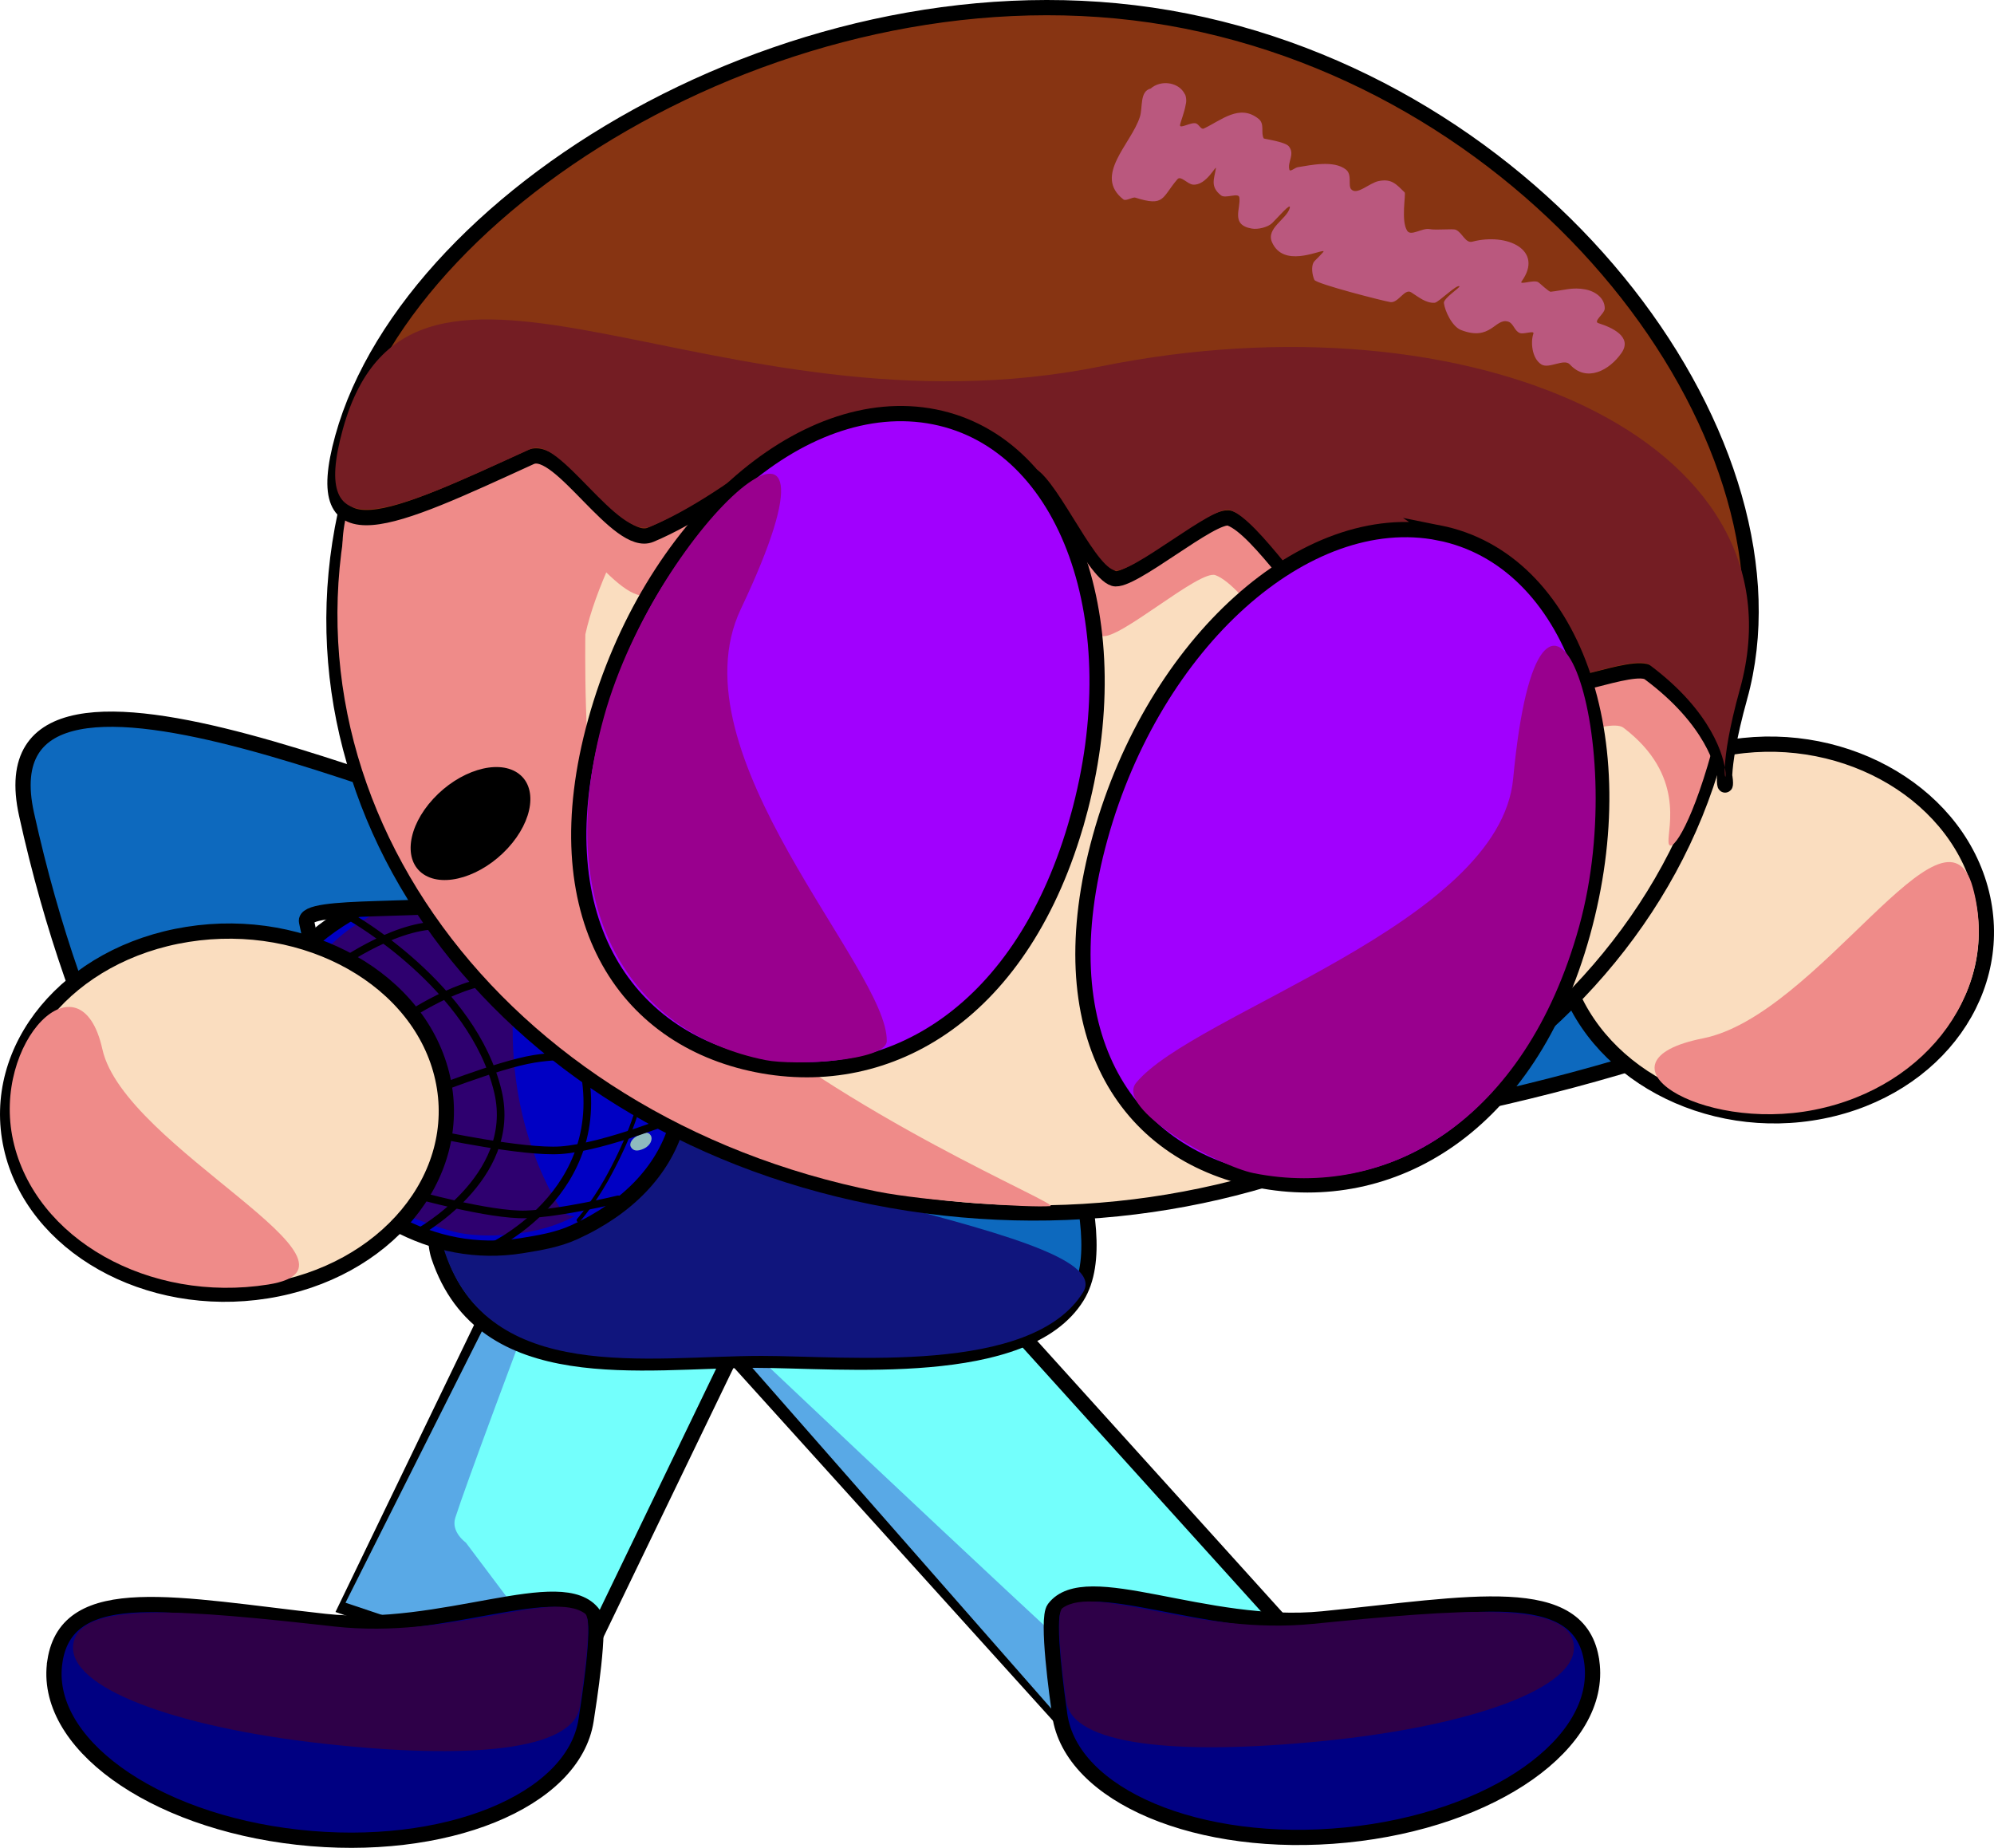 <svg version="1.1" xmlns="http://www.w3.org/2000/svg" xmlns:xlink="http://www.w3.org/1999/xlink" width="261.573" height="242.407" viewBox="0,0,261.573,242.407"><g transform="translate(-200.607,-118.409)"><g data-paper-data="{&quot;isPaintingLayer&quot;:true}" fill-rule="nonzero" stroke-linejoin="miter" stroke-miterlimit="10" stroke-dasharray="" stroke-dashoffset="0" style="mix-blend-mode: normal"><g stroke="#000000" stroke-linecap="butt"><path d="M380.893,238.236c35.168,-6.982 65.297,-6.777 67.297,0.458c1.999,7.235 -24.889,18.761 -60.057,25.743c-35.168,6.982 -65.297,6.777 -67.297,-0.458c-1.999,-7.235 24.889,-18.761 60.057,-25.743z" fill="#0d69be" stroke-width="2"/><path d="M426.498,216.644c15.095,-2.997 30.272,5.213 33.898,18.337c3.627,13.124 -5.67,26.193 -20.765,29.19c-15.095,2.997 -30.272,-5.213 -33.898,-18.337c-3.627,-13.124 5.67,-26.193 20.765,-29.19z" fill="#faddbf" stroke-width="2"/><path d="M424.006,254.621c15.095,-2.997 31.761,-32.938 35.388,-19.814c3.627,13.124 -5.67,26.193 -20.765,29.19c-15.095,2.997 -29.718,-6.379 -14.623,-9.376z" fill="#ef8b89" stroke-width="0"/></g><g stroke="#000000" stroke-linecap="butt"><path d="M349.475,354.532l-62.774,-69.485l25.37,-16.467l62.774,69.485z" fill="#73fffc" stroke-width="2"/><path d="M348.787,354.263l-60.639,-69.125c0,0 49.343,46.76 56.559,52.968c1.595,1.373 4.008,0.626 4.008,0.626l24.661,-0.809z" fill="#59a9e6" stroke-width="0"/></g><g stroke="#000000" stroke-linecap="butt"><path d="M246.005,329.297l39.104,-80.998l29.574,10.258l-39.104,80.998z" fill="#73fffc" stroke-width="2"/><path d="M245.932,328.658l39.815,-79.254c0,0 -22.732,59.703 -25.416,68.116c-0.593,1.86 1.384,3.249 1.384,3.249l13.267,17.64z" fill="#59a9e6" stroke-width="0"/></g><g stroke="#000000" stroke-linecap="butt"><path d="M336.534,245.826c0,12.676 10.886,33.745 5.363,42.668c-6.754,10.912 -31.001,8.353 -42.19,8.353c-14.803,0 -35.694,3.83 -41.545,-13.622c-2.188,-6.526 4.718,-29.731 4.718,-37.4c0,-28.178 16.488,-51.022 36.827,-51.022c20.339,0 36.827,22.843 36.827,51.022z" fill="#0d69be" stroke-width="2"/><path d="M280.991,260.131c0,12.676 67.221,18.872 61.698,27.795c-6.754,10.912 -31.001,8.353 -42.19,8.353c-14.803,0 -35.694,3.83 -41.545,-13.622c-2.188,-6.526 4.718,-29.731 4.718,-37.4c0,-8.681 3.628,-26.264 5.98,-27.522c6.44,-15.396 11.339,23.088 11.339,42.396z" fill="#10157d" stroke-width="0"/></g><path d="M207.814,336.315c1.647,-10.62 16.125,-7.353 35.366,-5.209c15.395,1.715 31.228,-6.505 35.278,-0.944c1.012,1.389 -0.637,11.792 -0.966,13.915c-1.647,10.62 -18.579,17.491 -37.82,15.348c-19.241,-2.143 -33.504,-12.49 -31.857,-23.109z" data-paper-data="{&quot;index&quot;:null}" fill="#000082" stroke="#000000" stroke-width="2" stroke-linecap="butt"/><path d="M244.449,331.775c15.395,1.715 28.509,-4.935 32.917,-1.68c1.101,0.813 -0.525,11.067 -0.703,12.215c-0.891,5.744 -14.473,6.971 -33.713,4.827c-19.241,-2.143 -33.615,-7.34 -32.724,-13.084c0.891,-5.744 14.983,-4.421 34.224,-2.278z" data-paper-data="{&quot;index&quot;:null}" fill="#2e0048" stroke="#000000" stroke-width="0" stroke-linecap="butt"/><g><g><path d="M239.799,266.711c-7.735,-12.207 -5.01,-22.633 8.874,-29.68c10.86,-5.512 29.74,-0.979 37.475,11.228c7.735,12.207 4.048,25.311 -10.209,31.802c-2.23,1.015 -4.643,1.391 -6.843,1.752c-11.869,1.946 -22.772,-4.803 -29.298,-15.101z" fill="#0000c4" stroke="#000000" stroke-width="2" stroke-linecap="butt"/><path d="M274.737,240.114c0,0 -5.704,2.137 -6.027,3.956c-3.099,17.452 3.088,29.234 5.486,32.999c0.545,0.855 1.76,0.902 1.76,0.902c0,0 -1.893,1.093 -4.751,1.776c-3.042,0.727 -7.153,1.028 -10.396,0.387c-3.704,-0.732 -11.677,-4.332 -11.677,-4.332l-13.727,-15.322c0,0 2.983,-12.093 4.227,-13.781c1.218,-1.654 3.219,-3.315 5.263,-5.154c3.173,-2.855 7.58,-4.707 10.652,-5.169c3.921,-0.589 8.916,0.062 12.832,1.186c3.645,1.046 6.358,2.551 6.358,2.551z" fill="#2e006f" stroke="none" stroke-width="0" stroke-linecap="butt"/><path d="M252.73,252.593c0,0 7.467,-5.348 13.046,-5.571c7.063,-0.282 20.724,2.496 20.724,2.496" fill="none" stroke="#000000" stroke-width="1" stroke-linecap="round"/><path d="M281.686,275.741c0,0 -7.445,1.818 -12.098,1.974c-4.697,0.157 -14.675,-2.652 -14.675,-2.652" fill="none" stroke="#000000" stroke-width="1" stroke-linecap="round"/><path d="M244.388,245.416c0,0 7.568,-5.586 13.624,-5.595c9.294,-0.013 21.625,2.036 21.625,2.036" fill="none" stroke="#000000" stroke-width="1" stroke-linecap="round"/><path d="M256.281,235.649c0,0 17.104,6.512 20.752,22.211c3.996,17.196 -12.632,24.426 -12.632,24.426" fill="none" stroke="#000000" stroke-width="1" stroke-linecap="round"/><path d="M246.62,238.723c0,0 16.054,9.06 19.308,22.907c2.672,11.37 -10.662,18.57 -10.662,18.57" fill="none" stroke="#000000" stroke-width="1" stroke-linecap="round"/><path d="M284.905,262.36c0.075,-1.103 0.971,-1.956 2.001,-1.906c1.03,0.05 1.006,0.781 0.931,1.884c-0.075,1.103 -0.172,2.16 -1.202,2.11c-1.03,-0.05 -1.805,-0.985 -1.73,-2.088z" fill="#8fbbbe" stroke="none" stroke-width="0" stroke-linecap="butt"/><path d="M283.386,268.912c-0.308,-0.487 0.14,-1.199 1.001,-1.591c0.861,-0.392 1.277,-0.451 1.585,0.035c0.308,0.487 -0.047,1.346 -0.908,1.738c-0.861,0.392 -1.37,0.304 -1.678,-0.182z" fill="#8fbbbe" stroke="none" stroke-width="0" stroke-linecap="butt"/><path d="M285.266,256.014c-0.368,-0.768 -0.177,-1.558 0.426,-1.766c0.604,-0.208 0.872,0.482 1.24,1.25c0.368,0.768 0.697,1.322 0.093,1.53c-0.604,0.208 -1.392,-0.246 -1.76,-1.013z" fill="#8fbbbe" stroke="none" stroke-width="0" stroke-linecap="butt"/><path d="M270.53,238.055c0,0 8.131,6.387 11.663,12.669c2.003,3.562 2.317,7.287 2.518,10.113c0.178,2.5 -2.214,8.187 -4.578,12.379c-1.741,3.086 -3.632,5.263 -3.632,5.263" fill="none" stroke="#000000" stroke-width="0.5" stroke-linecap="round"/><path d="M290.278,264.639c0,0 -10.293,4.262 -16.13,4.66c-4.918,0.335 -16.427,-2.137 -16.427,-2.137" fill="none" stroke="#000000" stroke-width="1" stroke-linecap="round"/><path d="M256.395,261.899c0,0 9.461,-3.807 14.274,-4.586c8.451,-1.367 19.31,1.217 19.31,1.217" fill="none" stroke="#000000" stroke-width="1" stroke-linecap="round"/></g><g stroke="#000000" stroke-linecap="butt"><path d="M240.822,239.314c6.641,30.094 -0.487,36.573 -9.104,37.94c-8.617,1.366 -20.987,-21.922 -27.628,-52.016c-6.641,-30.094 60.577,3.857 69.194,2.491c7.095,2.506 2.343,6.944 -5.95,8.581c-10.227,2.018 -27.08,0.432 -26.512,3.004z" fill="#0d69be" stroke-width="2"/><path d="M258.685,259.881c2.851,12.917 -7.51,25.398 -23.141,27.876c-15.631,2.478 -30.614,-5.984 -33.464,-18.901c-2.851,-12.917 7.51,-25.398 23.141,-27.876c15.631,-2.478 30.614,5.984 33.464,18.901z" fill="#faddbf" stroke-width="2"/><path d="M214.039,256.057c2.851,12.917 37.385,28.381 21.754,30.86c-15.631,2.478 -30.614,-5.984 -33.464,-18.901c-2.851,-12.917 8.86,-24.876 11.71,-11.959z" fill="#ef8b89" stroke-width="0"/></g></g><g stroke="#000000" stroke-linecap="butt"><path d="M409.419,336.4c1.473,10.638 -12.958,20.816 -32.232,22.734c-19.274,1.918 -36.093,-5.152 -37.566,-15.79c-0.294,-2.127 -1.774,-12.547 -0.739,-13.925c4.141,-5.513 19.838,2.892 35.259,1.357c19.274,-1.918 33.804,-5.014 35.277,5.623z" fill="#000082" stroke-width="2"/><path d="M407.044,334.11c0.797,5.754 -13.661,10.782 -32.935,12.699c-19.274,1.918 -32.835,0.532 -33.631,-5.222c-0.159,-1.15 -1.618,-11.422 -0.504,-12.222c4.461,-3.203 17.465,3.6 32.886,2.066c19.274,-1.918 33.386,-3.075 34.183,2.679z" fill="#2e0048" stroke-width="0"/></g><g stroke-linecap="butt"><g stroke="#000000"><g><path d="M246.871,181.896c11.604,-41.831 61.018,-67.769 110.369,-57.933c49.351,9.836 79.951,51.72 68.347,93.552c-11.604,41.831 -61.018,67.769 -110.369,57.933c-49.351,-9.836 -79.951,-51.72 -68.347,-93.552z" fill="#faddbf" stroke-width="2"/><path d="M247.33,181.167c3.733,-13.459 19.302,-34.844 24.855,-36.77c0.634,-0.22 8.313,-6.75 17.91,-11.173c11.929,-5.498 26.24,-9.069 26.835,-8.765c7.767,3.974 -34.569,54.297 -39.535,77.166c-0.012,0.055 -0.237,18.54 1.361,19.272c1.867,4.846 4.859,19.038 14.565,27.709c18.088,16.159 46.739,27.882 45.049,28.023c-2.703,0.224 -16.299,-0.636 -22.694,-1.911c-49.351,-9.836 -79.951,-51.72 -68.347,-93.552z" fill="#ef8b89" stroke-width="0"/><path d="M425.148,216.995c-2.883,10.392 -5.543,13.651 -5.666,11.88c-0.126,-1.807 2.237,-8.813 -5.904,-14.997c-1.973,-1.499 -12.321,3.465 -14.893,1.794c-1.616,-1.05 -6.602,-10.916 -8.453,-11.922c-1.294,-0.704 -15.209,4.872 -16.573,4.175c-3.403,-1.739 -9.824,-12.688 -13.617,-14.065c-2.089,-0.758 -12.729,8.642 -14.891,7.972c-2.787,-0.864 -7.627,-12.906 -10.514,-13.481c-7.678,-1.53 -9.628,4.695 -16.642,8.964c-4.558,2.774 -11.517,-14.609 -15.912,-11.301c-5.458,4.109 -10.825,8.048 -16.191,10.375c-4.21,1.825 -11.591,-11.836 -15.274,-10.1c-17.78,8.381 -28.559,13.784 -24.053,-2.462c9.062,-32.667 47.693,1.757 97.1,-8.701c47.291,-10.01 90.545,9.202 81.483,41.869z" fill="#ef8b89" stroke-width="0"/></g><path d="M428.827,209.887c-5.824,20.994 4.728,9.165 -11.881,-3.179c-2.032,-1.511 -12.605,3.409 -15.253,1.722c-1.663,-1.059 -6.842,-10.964 -8.746,-11.981c-1.331,-0.711 -15.555,4.804 -16.958,4.099c-3.5,-1.758 -10.157,-12.755 -14.054,-14.152c-2.146,-0.77 -12.987,8.591 -15.207,7.909c-2.863,-0.879 -7.906,-12.962 -10.87,-13.552c-7.88,-1.571 -9.836,4.654 -16.995,8.894c-4.652,2.755 -11.906,-14.686 -16.387,-11.395c-5.565,4.087 -11.04,8.006 -16.523,10.309c-4.302,1.807 -11.963,-11.91 -15.725,-10.19c-18.166,8.304 -29.177,13.661 -24.67,-2.585c9.062,-32.667 62.195,-64.265 110.635,-54.611c48.44,9.654 81.697,56.046 72.635,88.713z" fill="#873412" stroke-width="2"/><path d="M428.854,208.796c-5.824,20.994 4.728,9.165 -11.881,-3.179c-2.032,-1.511 -12.605,3.409 -15.253,1.722c-1.663,-1.059 -6.842,-10.964 -8.746,-11.981c-1.331,-0.711 -15.555,4.804 -16.958,4.099c-3.5,-1.758 -10.157,-12.755 -14.054,-14.152c-2.146,-0.77 -12.987,8.591 -15.207,7.909c-2.863,-0.879 -7.906,-12.962 -10.87,-13.552c-7.88,-1.571 -9.836,4.654 -16.995,8.894c-4.652,2.755 -11.906,-14.686 -16.387,-11.395c-5.565,4.087 -11.04,8.006 -16.523,10.309c-4.302,1.807 -11.963,-11.91 -15.725,-10.19c-18.166,8.304 -29.177,13.661 -24.67,-2.585c9.062,-32.667 48.896,1.996 99.463,-8.23c48.402,-9.788 92.869,9.665 83.807,42.332z" fill="#741d23" stroke-width="0"/></g><path d="M356.125,130.954c0.04,0.117 0.063,0.248 0.074,0.388c0.035,0.251 0.021,0.512 -0.048,0.773c-0.167,1.039 -0.671,2.238 -0.745,2.687c-0.098,0.59 1.441,-0.418 2.097,-0.203c0.402,0.132 0.645,0.847 1.022,0.671c2.29,-1.071 4.69,-3.291 7.193,-1.261c0.829,0.672 0.244,1.832 0.67,2.563c0.036,0.061 2.786,0.426 3.282,1.028c0.855,1.037 -0.222,2.08 0.084,3.078c0.098,0.319 0.716,-0.275 1.098,-0.335c1.702,-0.269 4.714,-0.954 6.314,0.31c0.843,0.666 0.253,2.069 0.678,2.571c0.745,0.879 2.378,-0.814 3.621,-1.064c1.719,-0.346 2.312,0.434 3.405,1.488c0.188,0.182 -0.526,3.793 0.349,5.06c0.492,0.712 1.955,-0.42 2.906,-0.245c0.949,0.175 3.042,-0.089 3.462,0.092c0.841,0.364 1.251,1.797 2.153,1.56c4.604,-1.209 9.425,1.118 6.47,5.209c-0.374,0.518 1.537,-0.235 2.146,0.083c0.236,0.124 1.416,1.303 1.677,1.274c1.707,-0.191 2.875,-0.634 4.555,-0.303c1.395,0.275 2.548,1.207 2.529,2.505c-0.01,0.682 -1.578,1.688 -0.823,1.925c1.78,0.558 4.475,1.779 3.032,3.885c-1.567,2.286 -4.587,3.938 -6.782,1.528c-0.762,-0.836 -2.739,0.627 -3.739,-0.004c-1.281,-0.807 -1.419,-2.994 -1.051,-4.03c0.17,-0.479 -1.225,0.109 -1.768,-0.087c-0.732,-0.263 -0.823,-1.311 -1.581,-1.514c-1.695,-0.454 -2.243,2.634 -6.147,1.114c-1.152,-0.449 -2.113,-2.479 -2.241,-3.54c-0.074,-0.616 2.183,-2.065 2.042,-2.192c-0.341,-0.31 -2.753,2.119 -3.238,2.156c-1.167,0.09 -2.171,-0.791 -3.117,-1.378c-0.835,-0.518 -1.685,1.447 -2.704,1.294c-0.9,-0.135 -9.746,-2.398 -9.975,-2.918c-0.279,-0.634 -0.439,-1.711 -0.096,-2.312c0.123,-0.216 1.486,-1.441 1.289,-1.461c-0.697,-0.072 -5.27,2.195 -6.751,-1.17c-0.805,-1.83 1.918,-3.013 2.324,-4.464c0.251,-0.896 -1.585,1.265 -2.3,1.958c-0.549,0.533 -1.837,0.865 -2.66,0.725c-2.846,-0.486 -1.43,-2.62 -1.647,-4.092c-0.1,-0.679 -1.812,0.2 -2.403,-0.266c-1.445,-1.141 -0.908,-2.133 -0.673,-3.531c0.107,-0.64 -1.252,2.312 -3.028,2.115c-0.72,-0.08 -1.583,-1.209 -2.011,-0.712c-2.083,2.422 -1.64,3.654 -5.525,2.426c-0.375,-0.118 -1.229,0.506 -1.587,0.222c-3.971,-3.136 1.06,-7.272 2.182,-10.829c0.396,-1.255 -0.056,-3.339 1.413,-3.708c0.641,-0.567 1.61,-0.841 2.578,-0.648c0.858,0.171 1.524,0.67 1.856,1.304c0.059,0.084 0.107,0.175 0.141,0.273z" fill="#ba587e" stroke="none" stroke-width="0.5"/></g><g stroke="#000000" stroke-linecap="butt"><path d="M342.014,225.633c-7.083,25.532 -24.625,35.933 -42.1,32.45c-17.475,-3.483 -28.266,-19.531 -21.183,-45.063c7.083,-25.532 26.99,-43.406 44.466,-39.923c17.475,3.483 25.9,27.004 18.818,52.536z" fill="#a100fe" stroke-width="2"/><path d="M297.791,198.298c-9.028,19.038 19.343,47.235 19.142,56.682c-0.056,2.629 -12.103,3.253 -15.907,2.495c-17.475,-3.483 -28.266,-19.531 -21.183,-45.063c7.083,-25.532 34.632,-49.297 17.949,-14.114z" fill="#99008e" stroke-width="0"/></g><g data-paper-data="{&quot;index&quot;:null}" stroke="#000000" stroke-linecap="butt"><path d="M389.399,188.315c17.475,3.483 25.9,27.004 18.818,52.536c-7.083,25.532 -25.18,35.822 -42.655,32.34c-17.475,-3.483 -27.711,-19.42 -20.628,-44.952c7.083,-25.532 26.99,-43.406 44.466,-39.923z" fill="#a100fe" stroke-width="2"/><path d="M407.751,239.975c-7.083,25.532 -25.18,35.822 -42.655,32.34c-4.75,-0.947 -18.249,-8.462 -15.444,-11.869c7.515,-9.13 47.657,-20.847 49.451,-39.885c3.562,-37.798 15.73,-6.117 8.648,19.415z" fill="#99008e" stroke-width="0"/></g><path d="M267.216,229.682c-3.394,3.681 -8.335,5.216 -11.035,3.428c-2.7,-1.788 -2.137,-6.223 1.257,-9.904c3.394,-3.681 8.335,-5.216 11.035,-3.428c2.7,1.788 2.137,6.223 -1.257,9.904z" fill="#000000" stroke="none" stroke-width="0" stroke-linecap="butt"/></g></g></svg>